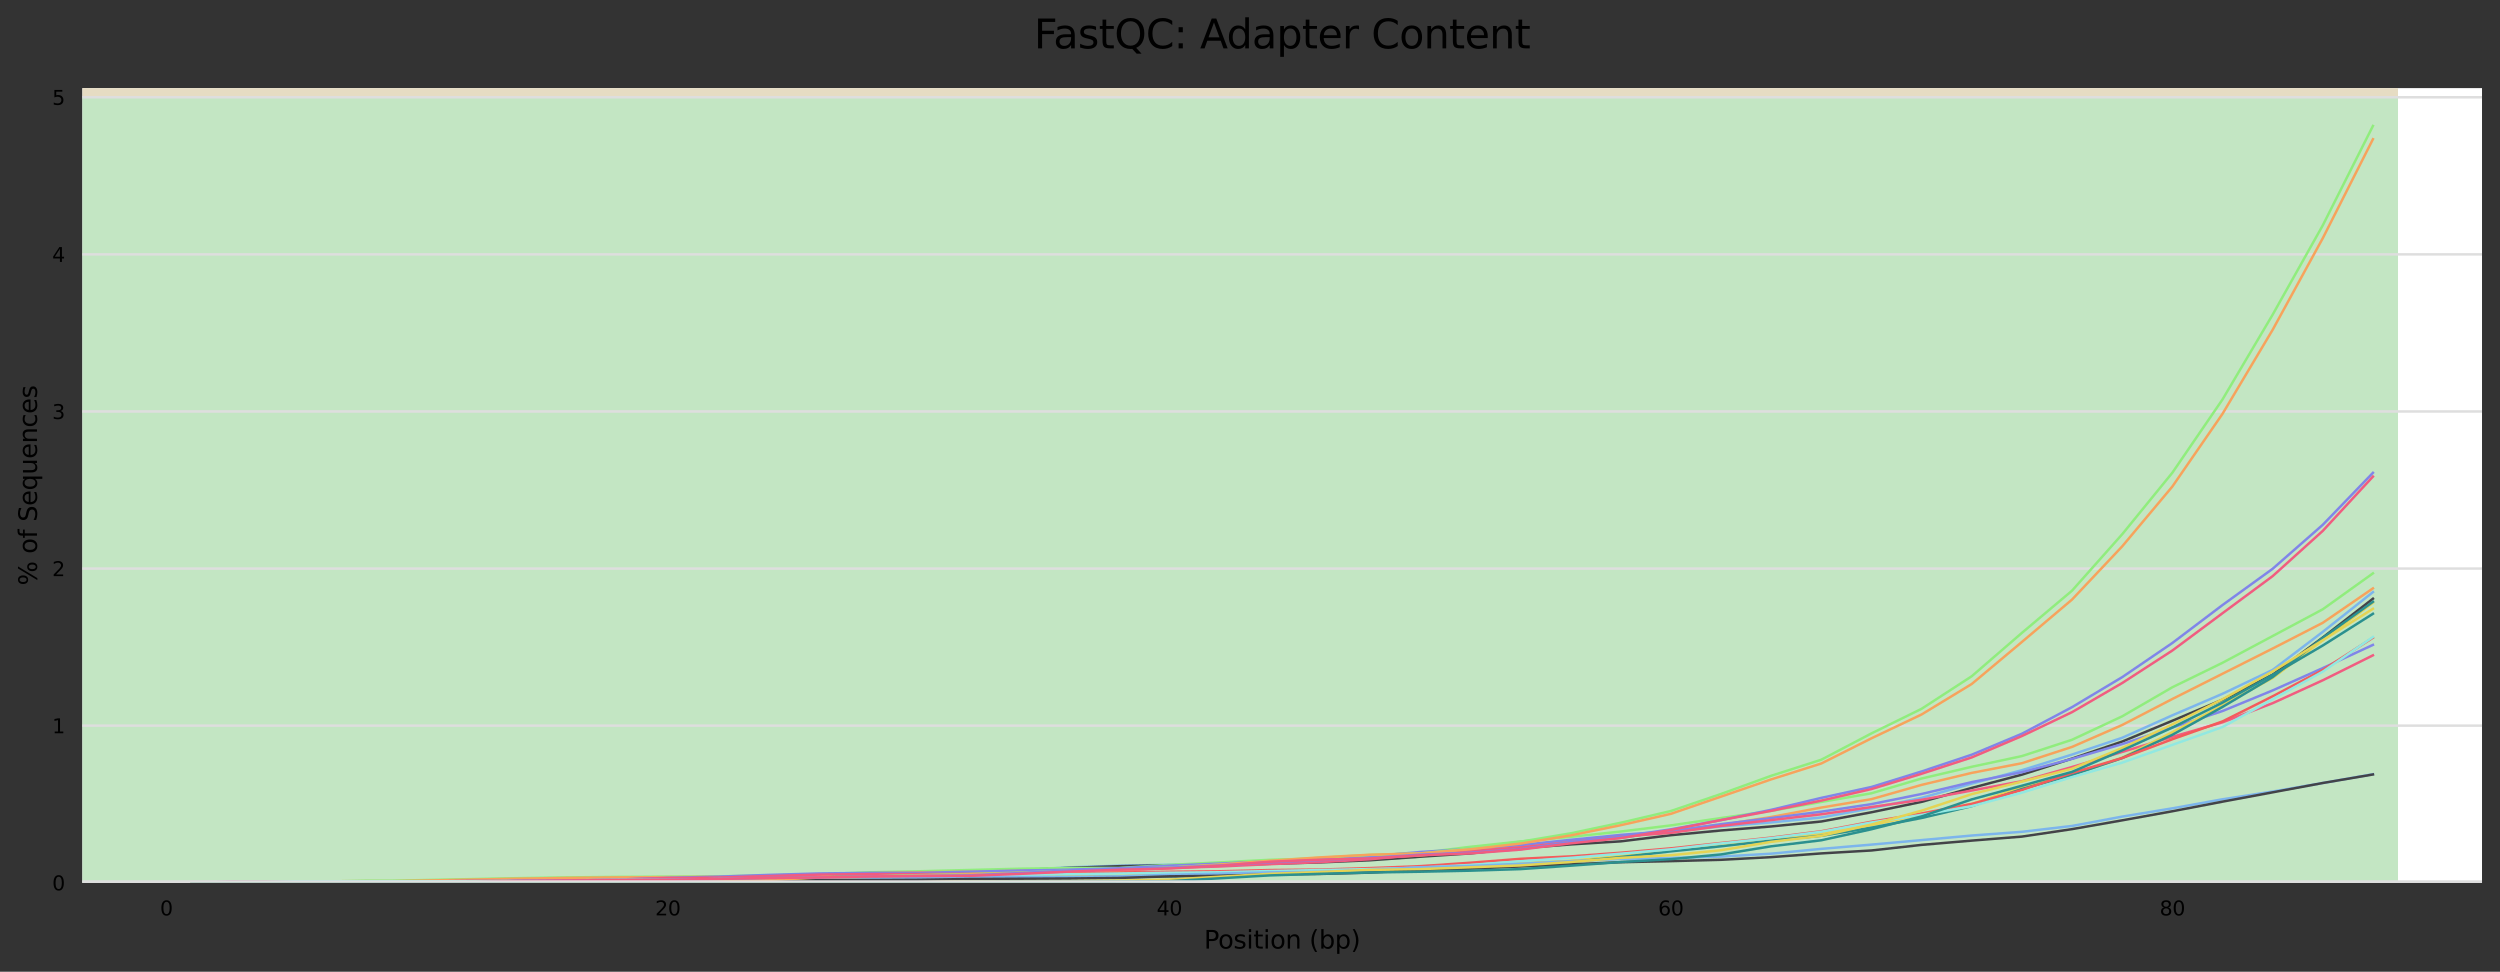 <?xml version="1.0" encoding="utf-8" standalone="no"?>
<!DOCTYPE svg PUBLIC "-//W3C//DTD SVG 1.1//EN"
  "http://www.w3.org/Graphics/SVG/1.1/DTD/svg11.dtd">
<svg xmlns:xlink="http://www.w3.org/1999/xlink" width="1000.358pt" height="388.845pt" viewBox="0 0 1000.358 388.845" xmlns="http://www.w3.org/2000/svg" version="1.1">
 <rect x="0" y="0" width="1000.358" height="388.845" fill="#333333" stroke="none"/>
 <defs>
  <style type="text/css">*{stroke-linejoin: round; stroke-linecap: butt}</style>
 </defs>
 <g id="figure_1">
  <g id="axes_1">
   <g id="patch_1">
    <path d="M 32.968 353.224 
L 993.158 353.224 
L 993.158 35.256 
L 32.968 35.256 
z
" style="fill: #ffffff"/>
   </g>
   <g id="patch_2">
    <path d="M 32.968 -903.984 
L 959.546 -903.984 
L 959.546 -5932.815 
L 32.968 -5932.815 
z
" clip-path="url(#pd01d42f150)" style="fill: #e6c3c3"/>
   </g>
   <g id="patch_3">
    <path d="M 32.968 38.922 
L 959.546 38.922 
L 959.546 -903.984 
L 32.968 -903.984 
z
" clip-path="url(#pd01d42f150)" style="fill: #e6dcc3"/>
   </g>
   <g id="patch_4">
    <path d="M 32.968 353.224 
L 959.546 353.224 
L 959.546 38.922 
L 32.968 38.922 
z
" clip-path="url(#pd01d42f150)" style="fill: #c3e6c3"/>
   </g>
   <g id="matplotlib.axis_1">
    <g id="xtick_1">
     <g id="text_1">
      <!-- 0 -->
      <g transform="translate(64.035 366.303) scale(0.08 -0.08)">
       <defs>
        <path id="DejaVuSans-30" d="M 2034 4250 
Q 1547 4250 1301 3770 
Q 1056 3291 1056 2328 
Q 1056 1369 1301 889 
Q 1547 409 2034 409 
Q 2525 409 2770 889 
Q 3016 1369 3016 2328 
Q 3016 3291 2770 3770 
Q 2525 4250 2034 4250 
z
M 2034 4750 
Q 2819 4750 3233 4129 
Q 3647 3509 3647 2328 
Q 3647 1150 3233 529 
Q 2819 -91 2034 -91 
Q 1250 -91 836 529 
Q 422 1150 422 2328 
Q 422 3509 836 4129 
Q 1250 4750 2034 4750 
z
" transform="scale(0.016)"/>
       </defs>
       <use xlink:href="#DejaVuSans-30"/>
      </g>
     </g>
    </g>
    <g id="xtick_2">
     <g id="text_2">
      <!-- 20 -->
      <g transform="translate(262.156 366.303) scale(0.08 -0.08)">
       <defs>
        <path id="DejaVuSans-32" d="M 1228 531 
L 3431 531 
L 3431 0 
L 469 0 
L 469 531 
Q 828 903 1448 1529 
Q 2069 2156 2228 2338 
Q 2531 2678 2651 2914 
Q 2772 3150 2772 3378 
Q 2772 3750 2511 3984 
Q 2250 4219 1831 4219 
Q 1534 4219 1204 4116 
Q 875 4013 500 3803 
L 500 4441 
Q 881 4594 1212 4672 
Q 1544 4750 1819 4750 
Q 2544 4750 2975 4387 
Q 3406 4025 3406 3419 
Q 3406 3131 3298 2873 
Q 3191 2616 2906 2266 
Q 2828 2175 2409 1742 
Q 1991 1309 1228 531 
z
" transform="scale(0.016)"/>
       </defs>
       <use xlink:href="#DejaVuSans-32"/>
       <use xlink:href="#DejaVuSans-30" x="63.623"/>
      </g>
     </g>
    </g>
    <g id="xtick_3">
     <g id="text_3">
      <!-- 40 -->
      <g transform="translate(462.823 366.303) scale(0.08 -0.08)">
       <defs>
        <path id="DejaVuSans-34" d="M 2419 4116 
L 825 1625 
L 2419 1625 
L 2419 4116 
z
M 2253 4666 
L 3047 4666 
L 3047 1625 
L 3713 1625 
L 3713 1100 
L 3047 1100 
L 3047 0 
L 2419 0 
L 2419 1100 
L 313 1100 
L 313 1709 
L 2253 4666 
z
" transform="scale(0.016)"/>
       </defs>
       <use xlink:href="#DejaVuSans-34"/>
       <use xlink:href="#DejaVuSans-30" x="63.623"/>
      </g>
     </g>
    </g>
    <g id="xtick_4">
     <g id="text_4">
      <!-- 60 -->
      <g transform="translate(663.49 366.303) scale(0.08 -0.08)">
       <defs>
        <path id="DejaVuSans-36" d="M 2113 2584 
Q 1688 2584 1439 2293 
Q 1191 2003 1191 1497 
Q 1191 994 1439 701 
Q 1688 409 2113 409 
Q 2538 409 2786 701 
Q 3034 994 3034 1497 
Q 3034 2003 2786 2293 
Q 2538 2584 2113 2584 
z
M 3366 4563 
L 3366 3988 
Q 3128 4100 2886 4159 
Q 2644 4219 2406 4219 
Q 1781 4219 1451 3797 
Q 1122 3375 1075 2522 
Q 1259 2794 1537 2939 
Q 1816 3084 2150 3084 
Q 2853 3084 3261 2657 
Q 3669 2231 3669 1497 
Q 3669 778 3244 343 
Q 2819 -91 2113 -91 
Q 1303 -91 875 529 
Q 447 1150 447 2328 
Q 447 3434 972 4092 
Q 1497 4750 2381 4750 
Q 2619 4750 2861 4703 
Q 3103 4656 3366 4563 
z
" transform="scale(0.016)"/>
       </defs>
       <use xlink:href="#DejaVuSans-36"/>
       <use xlink:href="#DejaVuSans-30" x="63.623"/>
      </g>
     </g>
    </g>
    <g id="xtick_5">
     <g id="text_5">
      <!-- 80 -->
      <g transform="translate(864.156 366.303) scale(0.08 -0.08)">
       <defs>
        <path id="DejaVuSans-38" d="M 2034 2216 
Q 1584 2216 1326 1975 
Q 1069 1734 1069 1313 
Q 1069 891 1326 650 
Q 1584 409 2034 409 
Q 2484 409 2743 651 
Q 3003 894 3003 1313 
Q 3003 1734 2745 1975 
Q 2488 2216 2034 2216 
z
M 1403 2484 
Q 997 2584 770 2862 
Q 544 3141 544 3541 
Q 544 4100 942 4425 
Q 1341 4750 2034 4750 
Q 2731 4750 3128 4425 
Q 3525 4100 3525 3541 
Q 3525 3141 3298 2862 
Q 3072 2584 2669 2484 
Q 3125 2378 3379 2068 
Q 3634 1759 3634 1313 
Q 3634 634 3220 271 
Q 2806 -91 2034 -91 
Q 1263 -91 848 271 
Q 434 634 434 1313 
Q 434 1759 690 2068 
Q 947 2378 1403 2484 
z
M 1172 3481 
Q 1172 3119 1398 2916 
Q 1625 2713 2034 2713 
Q 2441 2713 2670 2916 
Q 2900 3119 2900 3481 
Q 2900 3844 2670 4047 
Q 2441 4250 2034 4250 
Q 1625 4250 1398 4047 
Q 1172 3844 1172 3481 
z
" transform="scale(0.016)"/>
       </defs>
       <use xlink:href="#DejaVuSans-38"/>
       <use xlink:href="#DejaVuSans-30" x="63.623"/>
      </g>
     </g>
    </g>
    <g id="text_6">
     <!-- Position (bp) -->
     <g transform="translate(481.76 379.565) scale(0.1 -0.1)">
      <defs>
       <path id="DejaVuSans-50" d="M 1259 4147 
L 1259 2394 
L 2053 2394 
Q 2494 2394 2734 2622 
Q 2975 2850 2975 3272 
Q 2975 3691 2734 3919 
Q 2494 4147 2053 4147 
L 1259 4147 
z
M 628 4666 
L 2053 4666 
Q 2838 4666 3239 4311 
Q 3641 3956 3641 3272 
Q 3641 2581 3239 2228 
Q 2838 1875 2053 1875 
L 1259 1875 
L 1259 0 
L 628 0 
L 628 4666 
z
" transform="scale(0.016)"/>
       <path id="DejaVuSans-6f" d="M 1959 3097 
Q 1497 3097 1228 2736 
Q 959 2375 959 1747 
Q 959 1119 1226 758 
Q 1494 397 1959 397 
Q 2419 397 2687 759 
Q 2956 1122 2956 1747 
Q 2956 2369 2687 2733 
Q 2419 3097 1959 3097 
z
M 1959 3584 
Q 2709 3584 3137 3096 
Q 3566 2609 3566 1747 
Q 3566 888 3137 398 
Q 2709 -91 1959 -91 
Q 1206 -91 779 398 
Q 353 888 353 1747 
Q 353 2609 779 3096 
Q 1206 3584 1959 3584 
z
" transform="scale(0.016)"/>
       <path id="DejaVuSans-73" d="M 2834 3397 
L 2834 2853 
Q 2591 2978 2328 3040 
Q 2066 3103 1784 3103 
Q 1356 3103 1142 2972 
Q 928 2841 928 2578 
Q 928 2378 1081 2264 
Q 1234 2150 1697 2047 
L 1894 2003 
Q 2506 1872 2764 1633 
Q 3022 1394 3022 966 
Q 3022 478 2636 193 
Q 2250 -91 1575 -91 
Q 1294 -91 989 -36 
Q 684 19 347 128 
L 347 722 
Q 666 556 975 473 
Q 1284 391 1588 391 
Q 1994 391 2212 530 
Q 2431 669 2431 922 
Q 2431 1156 2273 1281 
Q 2116 1406 1581 1522 
L 1381 1569 
Q 847 1681 609 1914 
Q 372 2147 372 2553 
Q 372 3047 722 3315 
Q 1072 3584 1716 3584 
Q 2034 3584 2315 3537 
Q 2597 3491 2834 3397 
z
" transform="scale(0.016)"/>
       <path id="DejaVuSans-69" d="M 603 3500 
L 1178 3500 
L 1178 0 
L 603 0 
L 603 3500 
z
M 603 4863 
L 1178 4863 
L 1178 4134 
L 603 4134 
L 603 4863 
z
" transform="scale(0.016)"/>
       <path id="DejaVuSans-74" d="M 1172 4494 
L 1172 3500 
L 2356 3500 
L 2356 3053 
L 1172 3053 
L 1172 1153 
Q 1172 725 1289 603 
Q 1406 481 1766 481 
L 2356 481 
L 2356 0 
L 1766 0 
Q 1100 0 847 248 
Q 594 497 594 1153 
L 594 3053 
L 172 3053 
L 172 3500 
L 594 3500 
L 594 4494 
L 1172 4494 
z
" transform="scale(0.016)"/>
       <path id="DejaVuSans-6e" d="M 3513 2113 
L 3513 0 
L 2938 0 
L 2938 2094 
Q 2938 2591 2744 2837 
Q 2550 3084 2163 3084 
Q 1697 3084 1428 2787 
Q 1159 2491 1159 1978 
L 1159 0 
L 581 0 
L 581 3500 
L 1159 3500 
L 1159 2956 
Q 1366 3272 1645 3428 
Q 1925 3584 2291 3584 
Q 2894 3584 3203 3211 
Q 3513 2838 3513 2113 
z
" transform="scale(0.016)"/>
       <path id="DejaVuSans-20" transform="scale(0.016)"/>
       <path id="DejaVuSans-28" d="M 1984 4856 
Q 1566 4138 1362 3434 
Q 1159 2731 1159 2009 
Q 1159 1288 1364 580 
Q 1569 -128 1984 -844 
L 1484 -844 
Q 1016 -109 783 600 
Q 550 1309 550 2009 
Q 550 2706 781 3412 
Q 1013 4119 1484 4856 
L 1984 4856 
z
" transform="scale(0.016)"/>
       <path id="DejaVuSans-62" d="M 3116 1747 
Q 3116 2381 2855 2742 
Q 2594 3103 2138 3103 
Q 1681 3103 1420 2742 
Q 1159 2381 1159 1747 
Q 1159 1113 1420 752 
Q 1681 391 2138 391 
Q 2594 391 2855 752 
Q 3116 1113 3116 1747 
z
M 1159 2969 
Q 1341 3281 1617 3432 
Q 1894 3584 2278 3584 
Q 2916 3584 3314 3078 
Q 3713 2572 3713 1747 
Q 3713 922 3314 415 
Q 2916 -91 2278 -91 
Q 1894 -91 1617 61 
Q 1341 213 1159 525 
L 1159 0 
L 581 0 
L 581 4863 
L 1159 4863 
L 1159 2969 
z
" transform="scale(0.016)"/>
       <path id="DejaVuSans-70" d="M 1159 525 
L 1159 -1331 
L 581 -1331 
L 581 3500 
L 1159 3500 
L 1159 2969 
Q 1341 3281 1617 3432 
Q 1894 3584 2278 3584 
Q 2916 3584 3314 3078 
Q 3713 2572 3713 1747 
Q 3713 922 3314 415 
Q 2916 -91 2278 -91 
Q 1894 -91 1617 61 
Q 1341 213 1159 525 
z
M 3116 1747 
Q 3116 2381 2855 2742 
Q 2594 3103 2138 3103 
Q 1681 3103 1420 2742 
Q 1159 2381 1159 1747 
Q 1159 1113 1420 752 
Q 1681 391 2138 391 
Q 2594 391 2855 752 
Q 3116 1113 3116 1747 
z
" transform="scale(0.016)"/>
       <path id="DejaVuSans-29" d="M 513 4856 
L 1013 4856 
Q 1481 4119 1714 3412 
Q 1947 2706 1947 2009 
Q 1947 1309 1714 600 
Q 1481 -109 1013 -844 
L 513 -844 
Q 928 -128 1133 580 
Q 1338 1288 1338 2009 
Q 1338 2731 1133 3434 
Q 928 4138 513 4856 
z
" transform="scale(0.016)"/>
      </defs>
      <use xlink:href="#DejaVuSans-50"/>
      <use xlink:href="#DejaVuSans-6f" x="56.678"/>
      <use xlink:href="#DejaVuSans-73" x="117.859"/>
      <use xlink:href="#DejaVuSans-69" x="169.959"/>
      <use xlink:href="#DejaVuSans-74" x="197.742"/>
      <use xlink:href="#DejaVuSans-69" x="236.951"/>
      <use xlink:href="#DejaVuSans-6f" x="264.734"/>
      <use xlink:href="#DejaVuSans-6e" x="325.916"/>
      <use xlink:href="#DejaVuSans-20" x="389.295"/>
      <use xlink:href="#DejaVuSans-28" x="421.082"/>
      <use xlink:href="#DejaVuSans-62" x="460.096"/>
      <use xlink:href="#DejaVuSans-70" x="523.572"/>
      <use xlink:href="#DejaVuSans-29" x="587.049"/>
     </g>
    </g>
   </g>
   <g id="matplotlib.axis_2">
    <g id="ytick_1">
     <g id="line2d_1">
      <path d="M 32.968 353.224 
L 993.158 353.224 
" clip-path="url(#pd01d42f150)" style="fill: none; stroke: #dedede; stroke-linecap: square"/>
     </g>
     <g id="text_7">
      <!-- 0 -->
      <g transform="translate(20.878 356.263) scale(0.08 -0.08)">
       <use xlink:href="#DejaVuSans-30"/>
      </g>
     </g>
    </g>
    <g id="ytick_2">
     <g id="line2d_2">
      <path d="M 32.968 290.364 
L 993.158 290.364 
" clip-path="url(#pd01d42f150)" style="fill: none; stroke: #dedede; stroke-linecap: square"/>
     </g>
     <g id="text_8">
      <!-- 1 -->
      <g transform="translate(20.878 293.403) scale(0.08 -0.08)">
       <defs>
        <path id="DejaVuSans-31" d="M 794 531 
L 1825 531 
L 1825 4091 
L 703 3866 
L 703 4441 
L 1819 4666 
L 2450 4666 
L 2450 531 
L 3481 531 
L 3481 0 
L 794 0 
L 794 531 
z
" transform="scale(0.016)"/>
       </defs>
       <use xlink:href="#DejaVuSans-31"/>
      </g>
     </g>
    </g>
    <g id="ytick_3">
     <g id="line2d_3">
      <path d="M 32.968 227.503 
L 993.158 227.503 
" clip-path="url(#pd01d42f150)" style="fill: none; stroke: #dedede; stroke-linecap: square"/>
     </g>
     <g id="text_9">
      <!-- 2 -->
      <g transform="translate(20.878 230.542) scale(0.08 -0.08)">
       <use xlink:href="#DejaVuSans-32"/>
      </g>
     </g>
    </g>
    <g id="ytick_4">
     <g id="line2d_4">
      <path d="M 32.968 164.643 
L 993.158 164.643 
" clip-path="url(#pd01d42f150)" style="fill: none; stroke: #dedede; stroke-linecap: square"/>
     </g>
     <g id="text_10">
      <!-- 3 -->
      <g transform="translate(20.878 167.682) scale(0.08 -0.08)">
       <defs>
        <path id="DejaVuSans-33" d="M 2597 2516 
Q 3050 2419 3304 2112 
Q 3559 1806 3559 1356 
Q 3559 666 3084 287 
Q 2609 -91 1734 -91 
Q 1441 -91 1130 -33 
Q 819 25 488 141 
L 488 750 
Q 750 597 1062 519 
Q 1375 441 1716 441 
Q 2309 441 2620 675 
Q 2931 909 2931 1356 
Q 2931 1769 2642 2001 
Q 2353 2234 1838 2234 
L 1294 2234 
L 1294 2753 
L 1863 2753 
Q 2328 2753 2575 2939 
Q 2822 3125 2822 3475 
Q 2822 3834 2567 4026 
Q 2313 4219 1838 4219 
Q 1578 4219 1281 4162 
Q 984 4106 628 3988 
L 628 4550 
Q 988 4650 1302 4700 
Q 1616 4750 1894 4750 
Q 2613 4750 3031 4423 
Q 3450 4097 3450 3541 
Q 3450 3153 3228 2886 
Q 3006 2619 2597 2516 
z
" transform="scale(0.016)"/>
       </defs>
       <use xlink:href="#DejaVuSans-33"/>
      </g>
     </g>
    </g>
    <g id="ytick_5">
     <g id="line2d_5">
      <path d="M 32.968 101.782 
L 993.158 101.782 
" clip-path="url(#pd01d42f150)" style="fill: none; stroke: #dedede; stroke-linecap: square"/>
     </g>
     <g id="text_11">
      <!-- 4 -->
      <g transform="translate(20.878 104.822) scale(0.08 -0.08)">
       <use xlink:href="#DejaVuSans-34"/>
      </g>
     </g>
    </g>
    <g id="ytick_6">
     <g id="line2d_6">
      <path d="M 32.968 38.922 
L 993.158 38.922 
" clip-path="url(#pd01d42f150)" style="fill: none; stroke: #dedede; stroke-linecap: square"/>
     </g>
     <g id="text_12">
      <!-- 5 -->
      <g transform="translate(20.878 41.961) scale(0.08 -0.08)">
       <defs>
        <path id="DejaVuSans-35" d="M 691 4666 
L 3169 4666 
L 3169 4134 
L 1269 4134 
L 1269 2991 
Q 1406 3038 1543 3061 
Q 1681 3084 1819 3084 
Q 2600 3084 3056 2656 
Q 3513 2228 3513 1497 
Q 3513 744 3044 326 
Q 2575 -91 1722 -91 
Q 1428 -91 1123 -41 
Q 819 9 494 109 
L 494 744 
Q 775 591 1075 516 
Q 1375 441 1709 441 
Q 2250 441 2565 725 
Q 2881 1009 2881 1497 
Q 2881 1984 2565 2268 
Q 2250 2553 1709 2553 
Q 1456 2553 1204 2497 
Q 953 2441 691 2322 
L 691 4666 
z
" transform="scale(0.016)"/>
       </defs>
       <use xlink:href="#DejaVuSans-35"/>
      </g>
     </g>
    </g>
    <g id="text_13">
     <!-- % of Sequences -->
     <g transform="translate(14.798 234.258) rotate(-90) scale(0.1 -0.1)">
      <defs>
       <path id="DejaVuSans-25" d="M 4653 2053 
Q 4381 2053 4226 1822 
Q 4072 1591 4072 1178 
Q 4072 772 4226 539 
Q 4381 306 4653 306 
Q 4919 306 5073 539 
Q 5228 772 5228 1178 
Q 5228 1588 5073 1820 
Q 4919 2053 4653 2053 
z
M 4653 2450 
Q 5147 2450 5437 2106 
Q 5728 1763 5728 1178 
Q 5728 594 5436 251 
Q 5144 -91 4653 -91 
Q 4153 -91 3862 251 
Q 3572 594 3572 1178 
Q 3572 1766 3864 2108 
Q 4156 2450 4653 2450 
z
M 1428 4353 
Q 1159 4353 1004 4120 
Q 850 3888 850 3481 
Q 850 3069 1003 2837 
Q 1156 2606 1428 2606 
Q 1700 2606 1854 2837 
Q 2009 3069 2009 3481 
Q 2009 3884 1853 4118 
Q 1697 4353 1428 4353 
z
M 4250 4750 
L 4750 4750 
L 1831 -91 
L 1331 -91 
L 4250 4750 
z
M 1428 4750 
Q 1922 4750 2215 4408 
Q 2509 4066 2509 3481 
Q 2509 2891 2217 2550 
Q 1925 2209 1428 2209 
Q 931 2209 642 2551 
Q 353 2894 353 3481 
Q 353 4063 643 4406 
Q 934 4750 1428 4750 
z
" transform="scale(0.016)"/>
       <path id="DejaVuSans-66" d="M 2375 4863 
L 2375 4384 
L 1825 4384 
Q 1516 4384 1395 4259 
Q 1275 4134 1275 3809 
L 1275 3500 
L 2222 3500 
L 2222 3053 
L 1275 3053 
L 1275 0 
L 697 0 
L 697 3053 
L 147 3053 
L 147 3500 
L 697 3500 
L 697 3744 
Q 697 4328 969 4595 
Q 1241 4863 1831 4863 
L 2375 4863 
z
" transform="scale(0.016)"/>
       <path id="DejaVuSans-53" d="M 3425 4513 
L 3425 3897 
Q 3066 4069 2747 4153 
Q 2428 4238 2131 4238 
Q 1616 4238 1336 4038 
Q 1056 3838 1056 3469 
Q 1056 3159 1242 3001 
Q 1428 2844 1947 2747 
L 2328 2669 
Q 3034 2534 3370 2195 
Q 3706 1856 3706 1288 
Q 3706 609 3251 259 
Q 2797 -91 1919 -91 
Q 1588 -91 1214 -16 
Q 841 59 441 206 
L 441 856 
Q 825 641 1194 531 
Q 1563 422 1919 422 
Q 2459 422 2753 634 
Q 3047 847 3047 1241 
Q 3047 1584 2836 1778 
Q 2625 1972 2144 2069 
L 1759 2144 
Q 1053 2284 737 2584 
Q 422 2884 422 3419 
Q 422 4038 858 4394 
Q 1294 4750 2059 4750 
Q 2388 4750 2728 4690 
Q 3069 4631 3425 4513 
z
" transform="scale(0.016)"/>
       <path id="DejaVuSans-65" d="M 3597 1894 
L 3597 1613 
L 953 1613 
Q 991 1019 1311 708 
Q 1631 397 2203 397 
Q 2534 397 2845 478 
Q 3156 559 3463 722 
L 3463 178 
Q 3153 47 2828 -22 
Q 2503 -91 2169 -91 
Q 1331 -91 842 396 
Q 353 884 353 1716 
Q 353 2575 817 3079 
Q 1281 3584 2069 3584 
Q 2775 3584 3186 3129 
Q 3597 2675 3597 1894 
z
M 3022 2063 
Q 3016 2534 2758 2815 
Q 2500 3097 2075 3097 
Q 1594 3097 1305 2825 
Q 1016 2553 972 2059 
L 3022 2063 
z
" transform="scale(0.016)"/>
       <path id="DejaVuSans-71" d="M 947 1747 
Q 947 1113 1208 752 
Q 1469 391 1925 391 
Q 2381 391 2643 752 
Q 2906 1113 2906 1747 
Q 2906 2381 2643 2742 
Q 2381 3103 1925 3103 
Q 1469 3103 1208 2742 
Q 947 2381 947 1747 
z
M 2906 525 
Q 2725 213 2448 61 
Q 2172 -91 1784 -91 
Q 1150 -91 751 415 
Q 353 922 353 1747 
Q 353 2572 751 3078 
Q 1150 3584 1784 3584 
Q 2172 3584 2448 3432 
Q 2725 3281 2906 2969 
L 2906 3500 
L 3481 3500 
L 3481 -1331 
L 2906 -1331 
L 2906 525 
z
" transform="scale(0.016)"/>
       <path id="DejaVuSans-75" d="M 544 1381 
L 544 3500 
L 1119 3500 
L 1119 1403 
Q 1119 906 1312 657 
Q 1506 409 1894 409 
Q 2359 409 2629 706 
Q 2900 1003 2900 1516 
L 2900 3500 
L 3475 3500 
L 3475 0 
L 2900 0 
L 2900 538 
Q 2691 219 2414 64 
Q 2138 -91 1772 -91 
Q 1169 -91 856 284 
Q 544 659 544 1381 
z
M 1991 3584 
L 1991 3584 
z
" transform="scale(0.016)"/>
       <path id="DejaVuSans-63" d="M 3122 3366 
L 3122 2828 
Q 2878 2963 2633 3030 
Q 2388 3097 2138 3097 
Q 1578 3097 1268 2742 
Q 959 2388 959 1747 
Q 959 1106 1268 751 
Q 1578 397 2138 397 
Q 2388 397 2633 464 
Q 2878 531 3122 666 
L 3122 134 
Q 2881 22 2623 -34 
Q 2366 -91 2075 -91 
Q 1284 -91 818 406 
Q 353 903 353 1747 
Q 353 2603 823 3093 
Q 1294 3584 2113 3584 
Q 2378 3584 2631 3529 
Q 2884 3475 3122 3366 
z
" transform="scale(0.016)"/>
      </defs>
      <use xlink:href="#DejaVuSans-25"/>
      <use xlink:href="#DejaVuSans-20" x="95.02"/>
      <use xlink:href="#DejaVuSans-6f" x="126.807"/>
      <use xlink:href="#DejaVuSans-66" x="187.988"/>
      <use xlink:href="#DejaVuSans-20" x="223.193"/>
      <use xlink:href="#DejaVuSans-53" x="254.98"/>
      <use xlink:href="#DejaVuSans-65" x="318.457"/>
      <use xlink:href="#DejaVuSans-71" x="379.98"/>
      <use xlink:href="#DejaVuSans-75" x="443.457"/>
      <use xlink:href="#DejaVuSans-65" x="506.836"/>
      <use xlink:href="#DejaVuSans-6e" x="568.359"/>
      <use xlink:href="#DejaVuSans-63" x="631.738"/>
      <use xlink:href="#DejaVuSans-65" x="686.719"/>
      <use xlink:href="#DejaVuSans-73" x="748.242"/>
     </g>
    </g>
   </g>
   <g id="line2d_7">
    <path d="M 76.613 353.224 
L 86.646 353.035 
L 96.68 353.035 
L 106.713 353.035 
L 116.746 353.035 
L 126.78 353.035 
L 136.813 353.035 
L 146.846 353.035 
L 156.88 353.035 
L 166.913 353.035 
L 186.98 353.035 
L 207.046 352.94 
L 227.113 352.656 
L 247.18 352.561 
L 267.246 352.278 
L 287.313 351.804 
L 307.38 351.331 
L 327.446 350.858 
L 347.513 350.29 
L 367.58 349.912 
L 387.646 348.871 
L 407.713 348.208 
L 427.78 347.073 
L 447.846 346.41 
L 467.913 346.032 
L 487.98 345.937 
L 508.046 345.275 
L 528.113 344.328 
L 548.18 343.477 
L 568.246 341.963 
L 588.313 340.638 
L 608.38 338.367 
L 628.446 336.758 
L 648.513 335.244 
L 668.58 332.499 
L 688.646 330.701 
L 708.713 329.093 
L 728.78 327.105 
L 748.846 323.415 
L 768.913 319.251 
L 788.98 313.573 
L 809.046 308.179 
L 829.113 301.933 
L 849.18 295.214 
L 869.246 286.224 
L 889.313 277.613 
L 909.38 268.055 
L 929.446 252.819 
L 949.513 236.921 
" clip-path="url(#pd01d42f150)" style="fill: none; stroke: #7cb5ec; stroke-linecap: square"/>
   </g>
   <g id="line2d_8">
    <path d="M 76.613 353.224 
L 86.646 353.035 
L 96.68 353.035 
L 106.713 353.035 
L 116.746 353.035 
L 126.78 353.035 
L 136.813 353.035 
L 146.846 353.035 
L 156.88 353.035 
L 166.913 353.035 
L 186.98 353.035 
L 207.046 352.94 
L 227.113 352.656 
L 247.18 352.561 
L 267.246 352.278 
L 287.313 351.804 
L 307.38 351.331 
L 327.446 350.858 
L 347.513 350.29 
L 367.58 349.912 
L 387.646 348.871 
L 407.713 348.208 
L 427.78 347.262 
L 447.846 346.6 
L 467.913 346.221 
L 487.98 346.126 
L 508.046 345.653 
L 528.113 345.086 
L 548.18 344.234 
L 568.246 342.814 
L 588.313 341.49 
L 608.38 339.408 
L 628.446 337.893 
L 648.513 336.663 
L 668.58 334.203 
L 688.646 332.31 
L 708.713 330.701 
L 728.78 328.714 
L 748.846 325.024 
L 768.913 320.86 
L 788.98 315.276 
L 809.046 309.977 
L 829.113 303.542 
L 849.18 296.728 
L 869.246 288.401 
L 889.313 279.979 
L 909.38 269.948 
L 929.446 255.09 
L 949.513 239.571 
" clip-path="url(#pd01d42f150)" style="fill: none; stroke: #434348; stroke-linecap: square"/>
   </g>
   <g id="line2d_9">
    <path d="M 76.613 353.224 
L 86.646 353.224 
L 96.68 353.02 
L 106.713 353.02 
L 116.746 352.816 
L 126.78 352.816 
L 136.813 352.612 
L 146.846 352.408 
L 156.88 352.408 
L 166.913 352.204 
L 186.98 351.796 
L 207.046 351.388 
L 227.113 351.082 
L 247.18 350.878 
L 267.246 350.776 
L 287.313 350.674 
L 307.38 350.266 
L 327.446 349.858 
L 347.513 349.043 
L 367.58 348.635 
L 387.646 348.125 
L 407.713 347.615 
L 427.78 347.309 
L 447.846 347.309 
L 467.913 346.085 
L 487.98 345.065 
L 508.046 344.045 
L 528.113 343.434 
L 548.18 342.312 
L 568.246 341.292 
L 588.313 338.844 
L 608.38 336.703 
L 628.446 334.867 
L 648.513 332.725 
L 668.58 330.278 
L 688.646 327.32 
L 708.713 324.465 
L 728.78 320.895 
L 748.846 317.428 
L 768.913 311.513 
L 788.98 306.822 
L 809.046 302.538 
L 829.113 296.011 
L 849.18 286.629 
L 869.246 275.003 
L 889.313 265.212 
L 909.38 254.504 
L 929.446 243.796 
L 949.513 229.416 
" clip-path="url(#pd01d42f150)" style="fill: none; stroke: #90ed7d; stroke-linecap: square"/>
   </g>
   <g id="line2d_10">
    <path d="M 76.613 353.224 
L 86.646 353.224 
L 96.68 353.02 
L 106.713 353.02 
L 116.746 352.816 
L 126.78 352.816 
L 136.813 352.612 
L 146.846 352.612 
L 156.88 352.612 
L 166.913 352.408 
L 186.98 352 
L 207.046 351.592 
L 227.113 351.286 
L 247.18 351.082 
L 267.246 350.98 
L 287.313 350.878 
L 307.38 350.47 
L 327.446 350.062 
L 347.513 349.451 
L 367.58 349.043 
L 387.646 348.839 
L 407.713 348.431 
L 427.78 348.329 
L 447.846 348.329 
L 467.913 347.105 
L 487.98 346.085 
L 508.046 345.167 
L 528.113 344.555 
L 548.18 343.332 
L 568.246 342.312 
L 588.313 340.578 
L 608.38 338.742 
L 628.446 337.111 
L 648.513 335.173 
L 668.58 332.419 
L 688.646 330.074 
L 708.713 326.912 
L 728.78 323.139 
L 748.846 319.773 
L 768.913 314.062 
L 788.98 309.269 
L 809.046 305.394 
L 829.113 298.867 
L 849.18 290.096 
L 869.246 279.694 
L 889.313 269.598 
L 909.38 259.501 
L 929.446 249.201 
L 949.513 235.433 
" clip-path="url(#pd01d42f150)" style="fill: none; stroke: #f7a35c; stroke-linecap: square"/>
   </g>
   <g id="line2d_11">
    <path d="M 76.613 352.992 
L 86.646 352.992 
L 96.68 352.76 
L 106.713 352.76 
L 116.746 352.76 
L 126.78 352.76 
L 136.813 352.76 
L 146.846 352.76 
L 156.88 352.76 
L 166.913 352.76 
L 186.98 352.527 
L 207.046 352.527 
L 227.113 352.411 
L 247.18 351.947 
L 267.246 351.251 
L 287.313 350.786 
L 307.38 350.09 
L 327.446 349.51 
L 347.513 349.277 
L 367.58 349.277 
L 387.646 348.813 
L 407.713 348.349 
L 427.78 348.001 
L 447.846 347.42 
L 467.913 346.376 
L 487.98 345.563 
L 508.046 344.635 
L 528.113 343.822 
L 548.18 342.661 
L 568.246 340.92 
L 588.313 339.643 
L 608.38 338.134 
L 628.446 336.045 
L 648.513 334.072 
L 668.58 332.563 
L 688.646 329.777 
L 708.713 327.34 
L 728.78 324.786 
L 748.846 321.768 
L 768.913 317.706 
L 788.98 312.947 
L 809.046 309 
L 829.113 303.661 
L 849.18 297.741 
L 869.246 291.125 
L 889.313 284.509 
L 909.38 276.268 
L 929.446 267.33 
L 949.513 258.044 
" clip-path="url(#pd01d42f150)" style="fill: none; stroke: #8085e9; stroke-linecap: square"/>
   </g>
   <g id="line2d_12">
    <path d="M 76.613 352.992 
L 86.646 352.992 
L 96.68 352.76 
L 106.713 352.76 
L 116.746 352.76 
L 126.78 352.76 
L 136.813 352.76 
L 146.846 352.76 
L 156.88 352.76 
L 166.913 352.76 
L 186.98 352.527 
L 207.046 352.527 
L 227.113 352.411 
L 247.18 351.947 
L 267.246 351.367 
L 287.313 351.135 
L 307.38 350.554 
L 327.446 349.974 
L 347.513 349.742 
L 367.58 349.742 
L 387.646 349.626 
L 407.713 349.277 
L 427.78 348.929 
L 447.846 348.349 
L 467.913 347.304 
L 487.98 346.724 
L 508.046 345.795 
L 528.113 344.983 
L 548.18 343.822 
L 568.246 341.965 
L 588.313 340.572 
L 608.38 339.063 
L 628.446 336.974 
L 648.513 334.768 
L 668.58 333.259 
L 688.646 330.474 
L 708.713 328.152 
L 728.78 325.831 
L 748.846 322.929 
L 768.913 320.027 
L 788.98 316.313 
L 809.046 312.598 
L 829.113 306.911 
L 849.18 300.875 
L 869.246 294.839 
L 889.313 289.036 
L 909.38 281.375 
L 929.446 272.205 
L 949.513 262.223 
" clip-path="url(#pd01d42f150)" style="fill: none; stroke: #f15c80; stroke-linecap: square"/>
   </g>
   <g id="line2d_13">
    <path d="M 76.613 353.224 
L 86.646 353.224 
L 96.68 353.224 
L 106.713 353.224 
L 116.746 353.224 
L 126.78 353.224 
L 136.813 353.224 
L 146.846 353.224 
L 156.88 353.224 
L 166.913 353.224 
L 186.98 353.136 
L 207.046 353.048 
L 227.113 352.873 
L 247.18 352.873 
L 267.246 352.697 
L 287.313 352.521 
L 307.38 352.346 
L 327.446 352.17 
L 347.513 352.17 
L 367.58 351.555 
L 387.646 350.94 
L 407.713 350.765 
L 427.78 350.589 
L 447.846 350.325 
L 467.913 349.974 
L 487.98 349.623 
L 508.046 349.184 
L 528.113 348.481 
L 548.18 347.603 
L 568.246 347.164 
L 588.313 346.11 
L 608.38 345.319 
L 628.446 344.441 
L 648.513 342.509 
L 668.58 340.313 
L 688.646 337.941 
L 708.713 335.57 
L 728.78 333.462 
L 748.846 330.124 
L 768.913 325.996 
L 788.98 321.693 
L 809.046 315.018 
L 829.113 310.011 
L 849.18 303.16 
L 869.246 292.972 
L 889.313 282.169 
L 909.38 271.278 
L 929.446 256.171 
L 949.513 241.152 
" clip-path="url(#pd01d42f150)" style="fill: none; stroke: #e4d354; stroke-linecap: square"/>
   </g>
   <g id="line2d_14">
    <path d="M 76.613 353.224 
L 86.646 353.224 
L 96.68 353.224 
L 106.713 353.224 
L 116.746 353.224 
L 126.78 353.224 
L 136.813 353.224 
L 146.846 353.224 
L 156.88 353.224 
L 166.913 353.224 
L 186.98 353.136 
L 207.046 353.048 
L 227.113 352.873 
L 247.18 352.873 
L 267.246 352.697 
L 287.313 352.521 
L 307.38 352.346 
L 327.446 352.17 
L 347.513 352.17 
L 367.58 351.555 
L 387.646 351.204 
L 407.713 351.116 
L 427.78 351.116 
L 447.846 350.852 
L 467.913 350.677 
L 487.98 350.325 
L 508.046 349.886 
L 528.113 349.184 
L 548.18 348.305 
L 568.246 347.866 
L 588.313 346.812 
L 608.38 345.934 
L 628.446 344.968 
L 648.513 342.948 
L 668.58 340.664 
L 688.646 338.644 
L 708.713 336.36 
L 728.78 334.428 
L 748.846 331.178 
L 768.913 327.314 
L 788.98 322.571 
L 809.046 315.72 
L 829.113 310.099 
L 849.18 303.336 
L 869.246 294.026 
L 889.313 282.872 
L 909.38 270.927 
L 929.446 255.205 
L 949.513 240.801 
" clip-path="url(#pd01d42f150)" style="fill: none; stroke: #2b908f; stroke-linecap: square"/>
   </g>
   <g id="line2d_15">
    <path d="M 76.613 353.224 
L 86.646 353.224 
L 96.68 352.833 
L 106.713 352.833 
L 116.746 352.638 
L 126.78 352.638 
L 136.813 352.638 
L 146.846 352.638 
L 156.88 352.638 
L 166.913 352.638 
L 186.98 352.638 
L 207.046 352.443 
L 227.113 352.247 
L 247.18 352.052 
L 267.246 352.052 
L 287.313 351.564 
L 307.38 351.368 
L 327.446 351.075 
L 347.513 350.782 
L 367.58 350.392 
L 387.646 350.197 
L 407.713 349.904 
L 427.78 349.415 
L 447.846 349.122 
L 467.913 348.829 
L 487.98 348.634 
L 508.046 348.146 
L 528.113 347.95 
L 548.18 347.364 
L 568.246 346.583 
L 588.313 345.216 
L 608.38 343.653 
L 628.446 342.677 
L 648.513 341.212 
L 668.58 339.454 
L 688.646 337.306 
L 708.713 335.157 
L 728.78 332.618 
L 748.846 328.809 
L 768.913 325.489 
L 788.98 321.68 
L 809.046 316.114 
L 829.113 309.278 
L 849.18 303.321 
L 869.246 295.801 
L 889.313 288.672 
L 909.38 278.613 
L 929.446 268.066 
L 949.513 255.175 
" clip-path="url(#pd01d42f150)" style="fill: none; stroke: #f45b5b; stroke-linecap: square"/>
   </g>
   <g id="line2d_16">
    <path d="M 76.613 353.224 
L 86.646 353.224 
L 96.68 352.833 
L 106.713 352.833 
L 116.746 352.638 
L 126.78 352.638 
L 136.813 352.638 
L 146.846 352.638 
L 156.88 352.638 
L 166.913 352.638 
L 186.98 352.638 
L 207.046 352.443 
L 227.113 352.247 
L 247.18 352.052 
L 267.246 352.052 
L 287.313 351.759 
L 307.38 351.564 
L 327.446 351.271 
L 347.513 350.978 
L 367.58 350.587 
L 387.646 350.392 
L 407.713 350.099 
L 427.78 349.806 
L 447.846 349.513 
L 467.913 349.22 
L 487.98 349.025 
L 508.046 348.536 
L 528.113 348.146 
L 548.18 347.755 
L 568.246 347.169 
L 588.313 346.095 
L 608.38 344.63 
L 628.446 343.263 
L 648.513 341.603 
L 668.58 339.845 
L 688.646 337.501 
L 708.713 335.353 
L 728.78 332.813 
L 748.846 329.102 
L 768.913 326.075 
L 788.98 322.559 
L 809.046 317.188 
L 829.113 310.938 
L 849.18 305.176 
L 869.246 298.047 
L 889.313 290.918 
L 909.38 279.785 
L 929.446 268.75 
L 949.513 254.882 
" clip-path="url(#pd01d42f150)" style="fill: none; stroke: #91e8e1; stroke-linecap: square"/>
   </g>
   <g id="line2d_17">
    <path d="M 76.613 353.224 
L 86.646 353.224 
L 96.68 353.224 
L 106.713 353.224 
L 116.746 353.224 
L 126.78 353.224 
L 136.813 353.224 
L 146.846 353.224 
L 156.88 353.224 
L 166.913 353.224 
L 186.98 353.01 
L 207.046 353.01 
L 227.113 353.01 
L 247.18 353.01 
L 267.246 352.797 
L 287.313 352.263 
L 307.38 351.837 
L 327.446 351.73 
L 347.513 351.623 
L 367.58 351.41 
L 387.646 351.089 
L 407.713 350.983 
L 427.78 350.876 
L 447.846 350.663 
L 467.913 350.022 
L 487.98 349.595 
L 508.046 349.062 
L 528.113 348.848 
L 548.18 348.101 
L 568.246 347.034 
L 588.313 346.501 
L 608.38 345.647 
L 628.446 344.58 
L 648.513 343.726 
L 668.58 343.299 
L 688.646 342.765 
L 708.713 341.591 
L 728.78 339.67 
L 748.846 337.963 
L 768.913 336.149 
L 788.98 334.334 
L 809.046 332.84 
L 829.113 330.492 
L 849.18 326.757 
L 869.246 323.449 
L 889.313 319.82 
L 909.38 316.726 
L 929.446 313.311 
L 949.513 309.789 
" clip-path="url(#pd01d42f150)" style="fill: none; stroke: #7cb5ec; stroke-linecap: square"/>
   </g>
   <g id="line2d_18">
    <path d="M 76.613 353.224 
L 86.646 353.224 
L 96.68 353.224 
L 106.713 353.224 
L 116.746 353.224 
L 126.78 353.224 
L 136.813 353.224 
L 146.846 353.224 
L 156.88 353.224 
L 166.913 353.224 
L 186.98 353.01 
L 207.046 353.01 
L 227.113 353.01 
L 247.18 353.01 
L 267.246 352.797 
L 287.313 352.584 
L 307.38 352.263 
L 327.446 352.157 
L 347.513 352.157 
L 367.58 352.05 
L 387.646 351.73 
L 407.713 351.623 
L 427.78 351.516 
L 447.846 351.303 
L 467.913 350.663 
L 487.98 350.449 
L 508.046 349.916 
L 528.113 349.702 
L 548.18 349.169 
L 568.246 348.101 
L 588.313 347.568 
L 608.38 346.714 
L 628.446 345.86 
L 648.513 345.006 
L 668.58 344.58 
L 688.646 344.046 
L 708.713 342.979 
L 728.78 341.485 
L 748.846 340.311 
L 768.913 338.07 
L 788.98 336.362 
L 809.046 334.761 
L 829.113 331.773 
L 849.18 328.251 
L 869.246 324.623 
L 889.313 320.781 
L 909.38 317.046 
L 929.446 313.311 
L 949.513 309.895 
" clip-path="url(#pd01d42f150)" style="fill: none; stroke: #434348; stroke-linecap: square"/>
   </g>
   <g id="line2d_19">
    <path d="M 76.613 353.072 
L 86.646 353.072 
L 96.68 353.072 
L 106.713 353.072 
L 116.746 353.072 
L 126.78 353.072 
L 136.813 353.072 
L 146.846 353.072 
L 156.88 353.072 
L 166.913 353.072 
L 186.98 352.997 
L 207.046 352.769 
L 227.113 352.769 
L 247.18 352.618 
L 267.246 352.466 
L 287.313 352.163 
L 307.38 351.936 
L 327.446 351.027 
L 347.513 350.724 
L 367.58 350.194 
L 387.646 349.74 
L 407.713 349.209 
L 427.78 348.376 
L 447.846 347.846 
L 467.913 347.089 
L 487.98 346.028 
L 508.046 344.589 
L 528.113 343.226 
L 548.18 342.089 
L 568.246 341.483 
L 588.313 339.514 
L 608.38 336.787 
L 628.446 333.455 
L 648.513 329.213 
L 668.58 324.517 
L 688.646 317.7 
L 708.713 310.428 
L 728.78 303.99 
L 748.846 293.461 
L 768.913 283.615 
L 788.98 270.587 
L 809.046 253.241 
L 829.113 236.35 
L 849.18 213.778 
L 869.246 189.161 
L 889.313 159.848 
L 909.38 125.915 
L 929.446 90.163 
L 949.513 50.397 
" clip-path="url(#pd01d42f150)" style="fill: none; stroke: #90ed7d; stroke-linecap: square"/>
   </g>
   <g id="line2d_20">
    <path d="M 76.613 353.072 
L 86.646 353.072 
L 96.68 353.072 
L 106.713 353.072 
L 116.746 353.072 
L 126.78 353.072 
L 136.813 353.072 
L 146.846 353.072 
L 156.88 353.072 
L 166.913 353.072 
L 186.98 352.997 
L 207.046 352.769 
L 227.113 352.769 
L 247.18 352.618 
L 267.246 352.466 
L 287.313 352.239 
L 307.38 352.088 
L 327.446 351.179 
L 347.513 350.876 
L 367.58 350.346 
L 387.646 349.891 
L 407.713 349.361 
L 427.78 348.679 
L 447.846 348.149 
L 467.913 347.24 
L 487.98 345.952 
L 508.046 344.438 
L 528.113 343.074 
L 548.18 342.014 
L 568.246 341.483 
L 588.313 339.817 
L 608.38 337.545 
L 628.446 334.288 
L 648.513 330.198 
L 668.58 325.653 
L 688.646 318.76 
L 708.713 311.867 
L 728.78 305.505 
L 748.846 295.431 
L 768.913 285.887 
L 788.98 273.692 
L 809.046 256.877 
L 829.113 239.91 
L 849.18 218.626 
L 869.246 194.691 
L 889.313 165.605 
L 909.38 131.974 
L 929.446 95.314 
L 949.513 55.699 
" clip-path="url(#pd01d42f150)" style="fill: none; stroke: #f7a35c; stroke-linecap: square"/>
   </g>
   <g id="line2d_21">
    <path d="M 76.613 353.224 
L 86.646 353.224 
L 96.68 353.224 
L 106.713 353.224 
L 116.746 353.224 
L 126.78 353.224 
L 136.813 353.224 
L 146.846 353.224 
L 156.88 353.224 
L 166.913 353.224 
L 186.98 353.14 
L 207.046 352.469 
L 227.113 352.301 
L 247.18 352.218 
L 267.246 352.05 
L 287.313 351.714 
L 307.38 351.295 
L 327.446 351.127 
L 347.513 350.708 
L 367.58 350.54 
L 387.646 350.289 
L 407.713 349.366 
L 427.78 348.276 
L 447.846 347.605 
L 467.913 347.186 
L 487.98 346.347 
L 508.046 345.006 
L 528.113 344.167 
L 548.18 343.328 
L 568.246 341.987 
L 588.313 341.232 
L 608.38 339.806 
L 628.446 336.955 
L 648.513 334.858 
L 668.58 331.839 
L 688.646 328.15 
L 708.713 324.04 
L 728.78 319.26 
L 748.846 314.9 
L 768.913 308.694 
L 788.98 301.985 
L 809.046 293.599 
L 829.113 282.949 
L 849.18 270.956 
L 869.246 257.287 
L 889.313 242.108 
L 909.38 227.6 
L 929.446 209.99 
L 949.513 189.192 
" clip-path="url(#pd01d42f150)" style="fill: none; stroke: #8085e9; stroke-linecap: square"/>
   </g>
   <g id="line2d_22">
    <path d="M 76.613 353.224 
L 86.646 353.224 
L 96.68 353.224 
L 106.713 353.224 
L 116.746 353.224 
L 126.78 353.224 
L 136.813 353.224 
L 146.846 353.224 
L 156.88 353.224 
L 166.913 353.224 
L 186.98 353.14 
L 207.046 352.469 
L 227.113 352.301 
L 247.18 352.218 
L 267.246 352.05 
L 287.313 351.714 
L 307.38 351.295 
L 327.446 351.127 
L 347.513 350.708 
L 367.58 350.54 
L 387.646 350.456 
L 407.713 349.702 
L 427.78 348.779 
L 447.846 348.025 
L 467.913 347.521 
L 487.98 346.431 
L 508.046 344.838 
L 528.113 343.999 
L 548.18 343.496 
L 568.246 342.238 
L 588.313 341.483 
L 608.38 339.974 
L 628.446 337.458 
L 648.513 335.362 
L 668.58 332.091 
L 688.646 328.15 
L 708.713 324.46 
L 728.78 320.35 
L 748.846 315.738 
L 768.913 309.616 
L 788.98 303.075 
L 809.046 294.521 
L 829.113 284.961 
L 849.18 273.305 
L 869.246 260.306 
L 889.313 245.379 
L 909.38 230.536 
L 929.446 212.422 
L 949.513 190.702 
" clip-path="url(#pd01d42f150)" style="fill: none; stroke: #f15c80; stroke-linecap: square"/>
   </g>
   <g id="line2d_23">
    <path d="M 76.613 353.224 
L 86.646 353.224 
L 96.68 353.224 
L 106.713 353.224 
L 116.746 353.224 
L 126.78 353.014 
L 136.813 353.014 
L 146.846 353.014 
L 156.88 353.014 
L 166.913 353.014 
L 186.98 353.014 
L 207.046 353.014 
L 227.113 353.014 
L 247.18 353.014 
L 267.246 353.014 
L 287.313 353.014 
L 307.38 353.014 
L 327.446 353.014 
L 347.513 353.014 
L 367.58 353.014 
L 387.646 352.699 
L 407.713 352.594 
L 427.78 352.594 
L 447.846 352.385 
L 467.913 351.965 
L 487.98 350.811 
L 508.046 349.657 
L 528.113 348.923 
L 548.18 348.084 
L 568.246 347.769 
L 588.313 347.035 
L 608.38 346.3 
L 628.446 344.937 
L 648.513 343.258 
L 668.58 342.209 
L 688.646 340.216 
L 708.713 336.859 
L 728.78 334.447 
L 748.846 329.936 
L 768.913 324.376 
L 788.98 317.768 
L 809.046 312.732 
L 829.113 307.592 
L 849.18 299.305 
L 869.246 289.864 
L 889.313 279.794 
L 909.38 268.674 
L 929.446 256.191 
L 949.513 243.603 
" clip-path="url(#pd01d42f150)" style="fill: none; stroke: #e4d354; stroke-linecap: square"/>
   </g>
   <g id="line2d_24">
    <path d="M 76.613 353.224 
L 86.646 353.224 
L 96.68 353.224 
L 106.713 353.224 
L 116.746 353.224 
L 126.78 353.224 
L 136.813 353.224 
L 146.846 353.224 
L 156.88 353.224 
L 166.913 353.224 
L 186.98 353.224 
L 207.046 353.224 
L 227.113 353.224 
L 247.18 353.224 
L 267.246 353.224 
L 287.313 353.224 
L 307.38 353.224 
L 327.446 353.224 
L 347.513 353.224 
L 367.58 353.224 
L 387.646 352.909 
L 407.713 352.804 
L 427.78 352.804 
L 447.846 352.699 
L 467.913 352.594 
L 487.98 351.441 
L 508.046 350.287 
L 528.113 349.657 
L 548.18 349.133 
L 568.246 348.818 
L 588.313 348.398 
L 608.38 347.769 
L 628.446 346.405 
L 648.513 344.937 
L 668.58 343.783 
L 688.646 341.895 
L 708.713 338.643 
L 728.78 336.23 
L 748.846 331.824 
L 768.913 326.684 
L 788.98 319.866 
L 809.046 314.411 
L 829.113 308.851 
L 849.18 300.249 
L 869.246 291.123 
L 889.313 281.157 
L 909.38 270.038 
L 929.446 258.289 
L 949.513 245.596 
" clip-path="url(#pd01d42f150)" style="fill: none; stroke: #2b908f; stroke-linecap: square"/>
   </g>
   <g id="line2d_25">
    <path d="M 32.968 353.224 
L 993.158 353.224 
" clip-path="url(#pd01d42f150)" style="fill: none; stroke: #dedede; stroke-width: 2; stroke-linecap: square"/>
   </g>
   <g id="text_14">
    <!-- FastQC: Adapter Content -->
    <g transform="translate(413.766 19.358) scale(0.16 -0.16)">
     <defs>
      <path id="DejaVuSans-46" d="M 628 4666 
L 3309 4666 
L 3309 4134 
L 1259 4134 
L 1259 2759 
L 3109 2759 
L 3109 2228 
L 1259 2228 
L 1259 0 
L 628 0 
L 628 4666 
z
" transform="scale(0.016)"/>
      <path id="DejaVuSans-61" d="M 2194 1759 
Q 1497 1759 1228 1600 
Q 959 1441 959 1056 
Q 959 750 1161 570 
Q 1363 391 1709 391 
Q 2188 391 2477 730 
Q 2766 1069 2766 1631 
L 2766 1759 
L 2194 1759 
z
M 3341 1997 
L 3341 0 
L 2766 0 
L 2766 531 
Q 2569 213 2275 61 
Q 1981 -91 1556 -91 
Q 1019 -91 701 211 
Q 384 513 384 1019 
Q 384 1609 779 1909 
Q 1175 2209 1959 2209 
L 2766 2209 
L 2766 2266 
Q 2766 2663 2505 2880 
Q 2244 3097 1772 3097 
Q 1472 3097 1187 3025 
Q 903 2953 641 2809 
L 641 3341 
Q 956 3463 1253 3523 
Q 1550 3584 1831 3584 
Q 2591 3584 2966 3190 
Q 3341 2797 3341 1997 
z
" transform="scale(0.016)"/>
      <path id="DejaVuSans-51" d="M 2522 4238 
Q 1834 4238 1429 3725 
Q 1025 3213 1025 2328 
Q 1025 1447 1429 934 
Q 1834 422 2522 422 
Q 3209 422 3611 934 
Q 4013 1447 4013 2328 
Q 4013 3213 3611 3725 
Q 3209 4238 2522 4238 
z
M 3406 84 
L 4238 -825 
L 3475 -825 
L 2784 -78 
Q 2681 -84 2626 -87 
Q 2572 -91 2522 -91 
Q 1538 -91 948 567 
Q 359 1225 359 2328 
Q 359 3434 948 4092 
Q 1538 4750 2522 4750 
Q 3503 4750 4090 4092 
Q 4678 3434 4678 2328 
Q 4678 1516 4351 937 
Q 4025 359 3406 84 
z
" transform="scale(0.016)"/>
      <path id="DejaVuSans-43" d="M 4122 4306 
L 4122 3641 
Q 3803 3938 3442 4084 
Q 3081 4231 2675 4231 
Q 1875 4231 1450 3742 
Q 1025 3253 1025 2328 
Q 1025 1406 1450 917 
Q 1875 428 2675 428 
Q 3081 428 3442 575 
Q 3803 722 4122 1019 
L 4122 359 
Q 3791 134 3420 21 
Q 3050 -91 2638 -91 
Q 1578 -91 968 557 
Q 359 1206 359 2328 
Q 359 3453 968 4101 
Q 1578 4750 2638 4750 
Q 3056 4750 3426 4639 
Q 3797 4528 4122 4306 
z
" transform="scale(0.016)"/>
      <path id="DejaVuSans-3a" d="M 750 794 
L 1409 794 
L 1409 0 
L 750 0 
L 750 794 
z
M 750 3309 
L 1409 3309 
L 1409 2516 
L 750 2516 
L 750 3309 
z
" transform="scale(0.016)"/>
      <path id="DejaVuSans-41" d="M 2188 4044 
L 1331 1722 
L 3047 1722 
L 2188 4044 
z
M 1831 4666 
L 2547 4666 
L 4325 0 
L 3669 0 
L 3244 1197 
L 1141 1197 
L 716 0 
L 50 0 
L 1831 4666 
z
" transform="scale(0.016)"/>
      <path id="DejaVuSans-64" d="M 2906 2969 
L 2906 4863 
L 3481 4863 
L 3481 0 
L 2906 0 
L 2906 525 
Q 2725 213 2448 61 
Q 2172 -91 1784 -91 
Q 1150 -91 751 415 
Q 353 922 353 1747 
Q 353 2572 751 3078 
Q 1150 3584 1784 3584 
Q 2172 3584 2448 3432 
Q 2725 3281 2906 2969 
z
M 947 1747 
Q 947 1113 1208 752 
Q 1469 391 1925 391 
Q 2381 391 2643 752 
Q 2906 1113 2906 1747 
Q 2906 2381 2643 2742 
Q 2381 3103 1925 3103 
Q 1469 3103 1208 2742 
Q 947 2381 947 1747 
z
" transform="scale(0.016)"/>
      <path id="DejaVuSans-72" d="M 2631 2963 
Q 2534 3019 2420 3045 
Q 2306 3072 2169 3072 
Q 1681 3072 1420 2755 
Q 1159 2438 1159 1844 
L 1159 0 
L 581 0 
L 581 3500 
L 1159 3500 
L 1159 2956 
Q 1341 3275 1631 3429 
Q 1922 3584 2338 3584 
Q 2397 3584 2469 3576 
Q 2541 3569 2628 3553 
L 2631 2963 
z
" transform="scale(0.016)"/>
     </defs>
     <use xlink:href="#DejaVuSans-46"/>
     <use xlink:href="#DejaVuSans-61" x="48.395"/>
     <use xlink:href="#DejaVuSans-73" x="109.674"/>
     <use xlink:href="#DejaVuSans-74" x="161.773"/>
     <use xlink:href="#DejaVuSans-51" x="200.982"/>
     <use xlink:href="#DejaVuSans-43" x="279.693"/>
     <use xlink:href="#DejaVuSans-3a" x="349.518"/>
     <use xlink:href="#DejaVuSans-20" x="383.209"/>
     <use xlink:href="#DejaVuSans-41" x="414.996"/>
     <use xlink:href="#DejaVuSans-64" x="481.654"/>
     <use xlink:href="#DejaVuSans-61" x="545.131"/>
     <use xlink:href="#DejaVuSans-70" x="606.41"/>
     <use xlink:href="#DejaVuSans-74" x="669.887"/>
     <use xlink:href="#DejaVuSans-65" x="709.096"/>
     <use xlink:href="#DejaVuSans-72" x="770.619"/>
     <use xlink:href="#DejaVuSans-20" x="811.732"/>
     <use xlink:href="#DejaVuSans-43" x="843.52"/>
     <use xlink:href="#DejaVuSans-6f" x="913.344"/>
     <use xlink:href="#DejaVuSans-6e" x="974.525"/>
     <use xlink:href="#DejaVuSans-74" x="1037.904"/>
     <use xlink:href="#DejaVuSans-65" x="1077.113"/>
     <use xlink:href="#DejaVuSans-6e" x="1138.637"/>
     <use xlink:href="#DejaVuSans-74" x="1202.016"/>
    </g>
   </g>
  </g>
 </g>
 <defs>
  <clipPath id="pd01d42f150">
   <rect x="32.968" y="35.256" width="960.19" height="317.968"/>
  </clipPath>
 </defs>
</svg>

